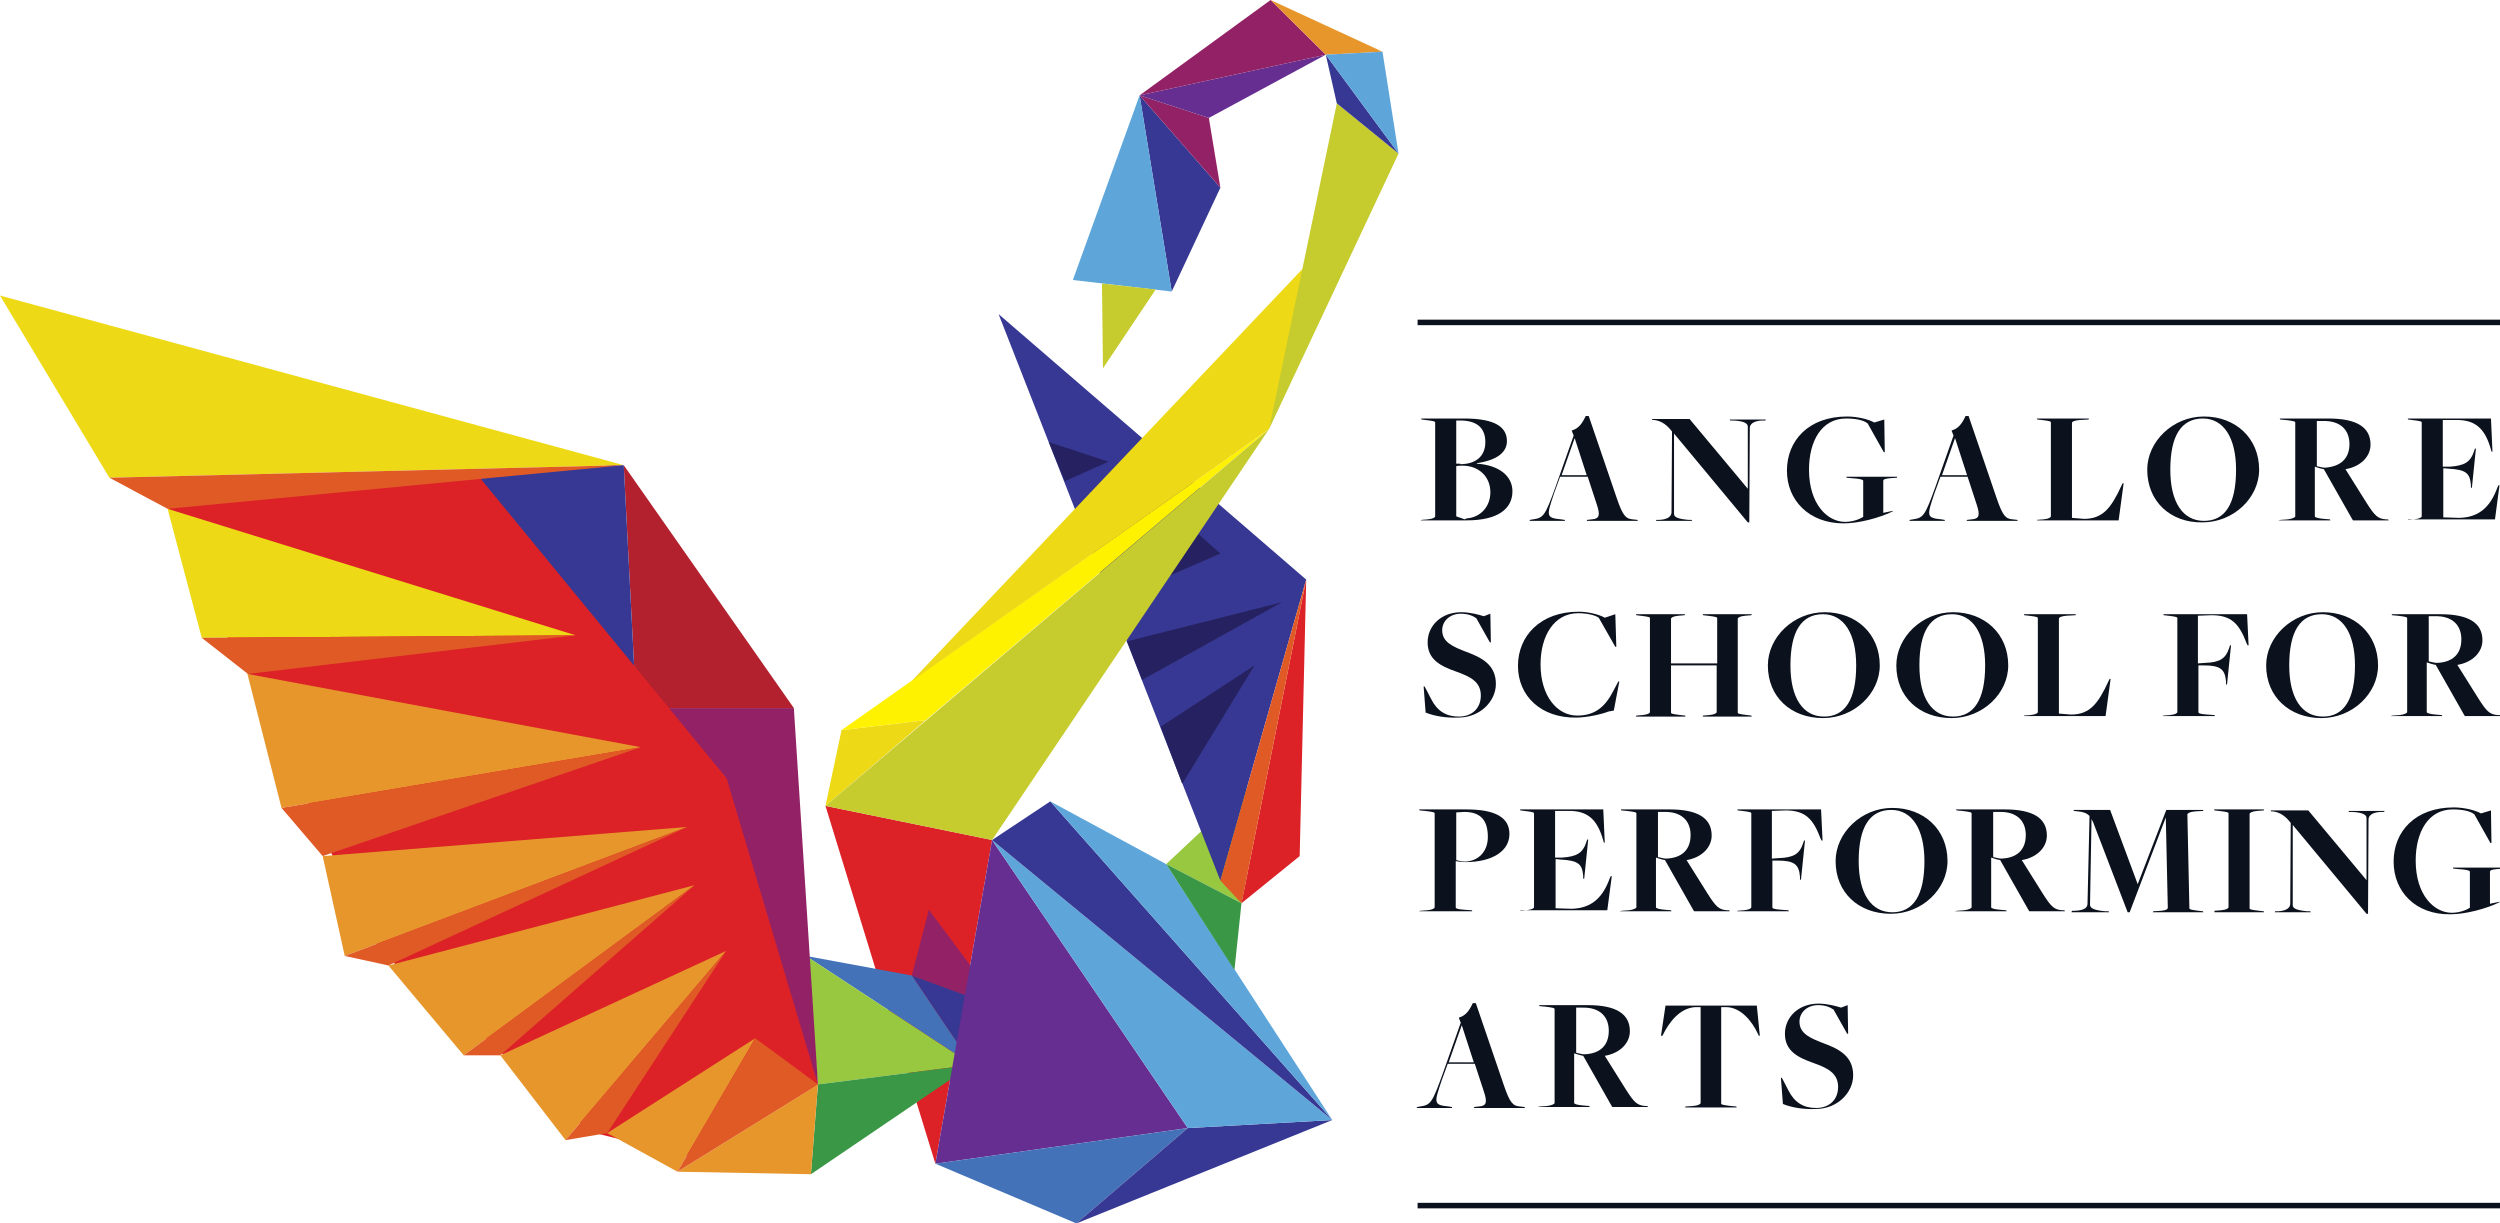 <?xml version="1.0" encoding="utf-8"?>
<!-- Generator: Adobe Illustrator 19.2.1, SVG Export Plug-In . SVG Version: 6.00 Build 0)  -->
<svg version="1.1" id="Layer_1" xmlns="http://www.w3.org/2000/svg" xmlns:xlink="http://www.w3.org/1999/xlink" x="0px" y="0px"
	 viewBox="0 0 498.2 243.8" style="enable-background:new 0 0 498.2 243.8;" xml:space="preserve">
<style type="text/css">
	.st0{fill:#97C83F;}
	.st1{fill:#DC2127;}
	.st2{fill:#922265;}
	.st3{fill:#363893;}
	.st4{fill:#4372B8;}
	.st5{fill:#3A9745;}
	.st6{fill:#B2212D;}
	.st7{fill:#EDD915;}
	.st8{fill:#E7962B;}
	.st9{fill:#E05A26;}
	.st10{fill:#662E91;}
	.st11{fill:#5EA6DA;}
	.st12{fill:#FFF200;}
	.st13{fill:#C6CB2E;}
	.st14{fill:#262262;}
	.st15{clip-path:url(#SVGID_2_);fill:#0B121D;}
</style>
<polygon class="st0" points="232.4,172.2 247.4,180 252.3,153.5 "/>
<polygon class="st1" points="197.7,167.4 186.4,231.9 164.5,160.6 "/>
<polygon class="st2" points="185.1,181.3 181.7,194.4 200,201.3 "/>
<polygon class="st3" points="193.7,212.2 199.9,201.1 181.7,194.4 "/>
<polygon class="st4" points="193.7,212.2 160.6,190.5 181.7,194.4 "/>
<polygon class="st0" points="193.7,212.2 163,216.1 160.6,190.5 "/>
<polygon class="st5" points="193.7,212.2 161.6,234 163,216.1 "/>
<polygon class="st2" points="163,216.1 158.2,141.1 126.8,141.1 "/>
<polygon class="st6" points="158.2,141.1 124.3,92.7 126.8,141.1 "/>
<polygon class="st7" points="124.3,92.7 0,58.9 21.8,95.2 "/>
<polygon class="st3" points="89,94.2 126.8,141.1 124.3,92.7 "/>
<polygon class="st1" points="94.8,94.2 144.8,155.1 163,216.1 139,230.9 117.4,225.5 91.9,202.6 76.1,190 64.2,166.4 51.9,138.7 
	44.5,125.5 35.8,108.1 31.9,96.4 "/>
<polygon class="st8" points="135,233.5 161.6,234 163,216.1 "/>
<polygon class="st7" points="33.4,101.4 40.2,127.1 114.7,126.6 "/>
<polygon class="st8" points="127.7,148.9 56.1,161 49.3,134.3 "/>
<polygon class="st8" points="64.3,170.6 68.7,190.5 136.9,164.8 "/>
<polygon class="st8" points="92.4,210.3 138.4,176.4 77.4,192.4 "/>
<polygon class="st8" points="144.7,189.5 112.7,227.2 99.7,210.3 "/>
<polygon class="st8" points="121,225.8 135,233.5 150.5,206.9 "/>
<polygon class="st9" points="21.8,95.2 33.4,101.4 124.3,92.7 "/>
<polygon class="st9" points="40.2,127.1 49.4,134.3 114.7,126.6 "/>
<polygon class="st9" points="56.1,161 64.3,170.6 127.7,148.9 "/>
<polygon class="st9" points="68.7,190.5 77.4,192.4 136.9,164.8 "/>
<polygon class="st9" points="92.4,210.3 99.7,210.3 138.4,176.4 "/>
<polygon class="st9" points="112.7,227.2 121,225.8 144.7,189.5 "/>
<polygon class="st9" points="135,233.5 163,216.1 150.5,206.9 "/>
<polygon class="st10" points="197.7,167.4 236.7,224.8 186.4,231.9 "/>
<polygon class="st4" points="186.4,231.9 214.5,243.8 236.7,224.8 "/>
<polygon class="st3" points="214.5,243.8 265.5,223.2 236.7,224.8 "/>
<polygon class="st11" points="265.5,223.2 197.7,167.4 236.7,224.8 "/>
<polygon class="st3" points="260.3,115.5 199,62.6 243.2,175.5 "/>
<polygon class="st3" points="265.5,223.2 209.3,159.7 197.7,167.4 "/>
<polygon class="st7" points="164.5,160.6 167.7,145.5 184.5,143.5 "/>
<polygon class="st12" points="167.7,145.5 184.5,143.5 252.9,85.5 "/>
<polygon class="st7" points="181.6,135.8 264.2,48.7 252.9,85.5 "/>
<polygon class="st13" points="252.9,85.5 278.7,30.6 266.4,20.6 "/>
<polygon class="st3" points="227.1,19 243.2,37.4 233.5,58.1 "/>
<polygon class="st11" points="227.1,19 233.5,58.1 213.8,55.8 "/>
<polygon class="st2" points="243.2,37.4 240.9,23.5 227.1,19 "/>
<polygon class="st13" points="219.6,56.5 219.8,73.4 230.3,57.7 "/>
<polygon class="st10" points="240.9,23.5 264.2,10.9 227.1,19 "/>
<polygon class="st2" points="227.1,19 253.2,0 264.2,10.9 "/>
<polygon class="st8" points="253.2,0 275.5,10.3 264.2,10.9 "/>
<polygon class="st3" points="264.2,10.9 266.4,20.6 278.7,30.6 "/>
<polygon class="st11" points="264.2,10.9 275.5,10.3 278.7,30.6 "/>
<polygon class="st11" points="209.3,159.7 232.4,172.2 265.5,223.2 "/>
<polygon class="st5" points="232.4,172.2 247.4,180 246,193.3 "/>
<polygon class="st1" points="247.4,180 259,170.6 260.3,115.5 "/>
<polygon class="st9" points="243.2,175.5 247.4,180 260.3,115.5 "/>
<polygon class="st14" points="235.6,156.2 250,132.6 231.3,144.8 "/>
<polygon class="st14" points="227.6,135.5 255.5,120 224.6,127.8 "/>
<polygon class="st14" points="243.2,110.3 232.9,114.8 238.8,106.4 "/>
<polygon class="st14" points="209,88.1 212.2,95.9 220.9,92 "/>
<polygon class="st13" points="197.7,167.4 252.9,85.5 164.5,160.6 "/>
<g>
	<defs>
		<rect id="SVGID_1_" x="-196.4" y="-130.8" width="841.9" height="529.5"/>
	</defs>
	<clipPath id="SVGID_2_">
		<use xlink:href="#SVGID_1_"  style="overflow:visible;"/>
	</clipPath>
	<path class="st15" d="M283.3,103.6l1.2-0.1c1.1-0.1,1.5-0.4,1.5-0.6V84.2c0-0.2-0.2-0.3-1.9-0.5l-0.8-0.1l-0.1-0.2h8.6
		c6.3,0,8.5,1.8,8.5,4.5c0,2.2-1.9,3.8-6,4.4v0.1c4.5,0.3,7.1,2.5,7.1,5.5c0,3.5-2.9,5.8-9.1,5.8h-9.2L283.3,103.6z M291,92.5
		c3,0,5-1.5,5-4.4c0-3-1.9-4.3-5-4.3l-0.8,0v8.6H291z M292.3,103.3c2.8-0.2,4.7-2.4,4.7-5.2c0-3.2-2.4-5.3-5.5-5.3
		c-0.6,0-1,0-1.3,0.1v10l1.7,0.6C291.9,103.4,292.5,103.3,292.3,103.3"/>
	<path class="st15" d="M310.9,95l-1.2,3.3c-1.5,4.5-1.7,4.9,1.4,5.2l0.7,0.1l0.1,0.2h-7.1l0.1-0.2l0.6-0.1c2.1-0.3,2.4-0.7,4.5-6.5
		l3.6-10.2l-0.4-1c1.4-0.4,2.1-1.4,2.8-2.9h0.6l5.6,16.4c1.2,3.5,1.8,4.1,3.2,4.2l0.9,0.1l0.1,0.2h-10.2l0.1-0.2l0.9-0.1
		c1.6-0.1,1.7-0.9,1-3l-1.8-5.5H310.9z M316.2,94.7l-2.4-7.4h0l-2.6,7.4H316.2z"/>
	<path class="st15" d="M333.6,86.4L333.6,86.4v16c0,0.6,0.6,1,2.9,1.2l0.6,0l0.1,0.2H330l0.1-0.2l0.6,0c1.8-0.1,2.4-0.8,2.4-1.5
		l0.1-16.1c-0.9-1.2-2-2.1-3.5-2.3l-0.4,0l-0.1-0.2h7.5l11.6,13.9h0l0-12.4c0-0.6-0.7-1.1-2.9-1.2l-0.6,0l-0.1-0.2h7.2l-0.1,0.2
		l-0.7,0c-1.8,0.1-2.4,0.8-2.4,1.5l-0.1,18.8h-0.3L333.6,86.4z"/>
	<path class="st15" d="M356.1,93.8c0-6,4.3-10.8,12-10.8c2.1,0,4.4,0.6,5.4,1.2l2-0.6l0.1,6.5h-0.2l-3.2-5.7c-0.8-0.7-2.5-1-4.3-1
		c-4.9,0-7.4,4.5-7.4,10.2c0,6.9,3.7,10.4,7.2,10.4c1.6,0,3-0.6,3.6-1v-7.2c0-0.2-0.6-0.4-2.2-0.5l-1.1-0.1l-0.1-0.2h10.2l-0.1,0.2
		l-1.4,0.1c-1.1,0.1-1.3,0.3-1.3,0.5v6.4l1.9-0.4l0,0.1c-2.6,1.3-6.8,2.4-9.8,2.4C360.5,104.3,356.1,99.7,356.1,93.8"/>
	<path class="st15" d="M386.7,95l-1.2,3.3c-1.5,4.5-1.7,4.9,1.4,5.2l0.6,0.1l0.1,0.2h-7.1l0.1-0.2l0.6-0.1c2.1-0.3,2.4-0.7,4.5-6.5
		l3.6-10.2l-0.4-1c1.4-0.4,2.1-1.4,2.8-2.9h0.6l5.6,16.4c1.2,3.5,1.8,4.1,3.2,4.2l0.9,0.1l0.1,0.2h-10.2l0.1-0.2l0.9-0.1
		c1.6-0.1,1.7-0.9,1-3l-1.8-5.5H386.7z M392,94.7l-2.4-7.4h0l-2.6,7.4H392z"/>
	<path class="st15" d="M405.9,103.6l1.3-0.1c1.1-0.1,1.5-0.4,1.5-0.6V84.2c0-0.2-0.1-0.3-1.8-0.5l-0.9-0.1l-0.1-0.2h10.4l-0.1,0.2
		l-1.8,0.1c-1,0.1-1.5,0.3-1.5,0.6v18.9l2.4,0.2c3.7,0,5.4-2.1,7.5-6.7l0.2-0.4h0.2l-1,7.4h-16.2L405.9,103.6z"/>
	<path class="st15" d="M427.9,93.6c0-5.6,5.1-10.6,11.3-10.6c6.3,0,11,4.3,11,10.6c0,5.6-5.1,10.5-11.3,10.5
		C432.5,104.2,427.9,99.9,427.9,93.6 M445.6,93.6c0-6.4-2.5-10.2-6.6-10.2c-4.3,0-6.5,3.4-6.5,10.2c0,6.5,2.5,10.2,6.7,10.2
		C443.4,103.8,445.6,100.5,445.6,93.6"/>
	<path class="st15" d="M454.5,103.6l1.4-0.1c0.9-0.1,1.5-0.4,1.5-0.6V84.2c0-0.2-0.2-0.3-1.9-0.5l-1.1-0.1l-0.1-0.2l9.7,0
		c5.6,0,8.4,1.7,8.4,5.2c0,2.4-2,4.4-5,4.9l4.2,6.7c1.6,2.5,2.2,3.2,3.9,3.3l0.4,0l0.1,0.2h-7.1l-0.3-0.5l-5.5-9.7
		c-0.6-0.1-1.2-0.3-1.8-0.5v9.9c0,0.2,0.6,0.4,1.8,0.5l1.2,0.1l0.1,0.2h-10.4L454.5,103.6z M468.2,88.5c0-2.9-1.9-4.7-5.3-4.6h-1.2
		v9c0.6,0.1,1.1,0.3,1.6,0.3C466.4,93,468.2,91.4,468.2,88.5"/>
	<path class="st15" d="M479.9,103.6l1.1-0.1c1.1-0.1,1.6-0.4,1.6-0.6V84.2c0-0.2-0.2-0.3-1.9-0.5l-0.8-0.1l-0.1-0.2h16.6l0.3,6.6
		h-0.2l-0.1-0.4c-1.2-4.3-3.2-6-7.1-5.9l-2.5,0v9.3h1.4c2.9-0.2,4.1-0.9,4.8-3l0.2-0.6l0.2,0l-0.8,7.8l-0.2,0l0-0.6
		c-0.2-2.4-1.1-3-4.4-3.2l-1.1-0.1v9.8l3.2,0.1c4.2-0.1,6.3-2.5,7.6-6.1l0.2-0.4h0.2l-0.9,6.8h-17.3L479.9,103.6z"/>
	<path class="st15" d="M284.1,142l-0.4-5.2h0.2l1.3,2.5c1.2,2.4,3,3.5,5.5,3.5c2.7,0,4.4-1.7,4.4-4.2c0-2.8-2.2-3.8-5-4.8
		c-3.1-1.1-5.6-2.4-5.6-5.8c0-3.3,2.7-6,6.7-6c1.8,0,3.5,0.5,4.5,0.8l1.3-0.5l0.1,5.7h-0.2l-2.7-4.8c-0.7-0.5-1.7-0.9-3.1-0.9
		c-2.1,0-3.7,1.4-3.7,3.3c0,2.4,2.2,3.3,4.8,4.3c3.3,1.2,5.9,2.7,5.9,6.4c0,3.4-3.1,6.7-7.5,6.7C288.2,143.1,285.8,142.7,284.1,142"
		/>
	<path class="st15" d="M302.5,132.7c0-6,4.5-10.8,12.1-10.8c2,0,4.2,0.6,5.2,1.2l2.1-0.7l0.2,6.5h-0.2l-3.3-5.8
		c-0.7-0.5-2.3-0.9-4.1-0.9c-4.8,0-7.5,4.5-7.5,10.2c0,6.3,3.3,10.2,7.3,10.2c3.6,0,5.6-1.8,7.2-4.9l1-1.9h0.2l-1.1,5.8l-1.1,0.2
		c-1.2,0.5-4.2,1.2-6.4,1.2C307.1,143.1,302.5,138.7,302.5,132.7"/>
	<path class="st15" d="M326.1,142.6l1.2-0.1c1.1-0.1,1.5-0.4,1.5-0.6v-18.7c0-0.2-0.2-0.3-1.9-0.5l-0.8-0.1l-0.1-0.2h9.8l-0.1,0.2
		l-1.2,0.1c-1.1,0.1-1.5,0.4-1.5,0.6v8.9h9.2v-9c0-0.2-0.2-0.3-1.9-0.5l-0.9-0.1l-0.1-0.2h9.8l-0.1,0.2l-1.2,0.1
		c-1.1,0.1-1.5,0.4-1.5,0.6V142c0,0.2,0.2,0.3,1.9,0.5l0.8,0.1l0.1,0.2h-9.8l0.1-0.2l1.2-0.1c1.1-0.1,1.5-0.4,1.5-0.6v-9.3H333v9.4
		c0,0.2,0.2,0.3,1.9,0.5l0.9,0.1l0.1,0.2H326L326.1,142.6z"/>
	<path class="st15" d="M352.3,132.6c0-5.6,5.1-10.6,11.3-10.6c6.3,0,11,4.3,11,10.6c0,5.6-5.1,10.5-11.3,10.5
		C356.9,143.1,352.3,138.9,352.3,132.6 M369.9,132.6c0-6.4-2.5-10.2-6.6-10.2c-4.3,0-6.5,3.4-6.5,10.2c0,6.5,2.5,10.2,6.7,10.2
		C367.7,142.8,369.9,139.4,369.9,132.6"/>
	<path class="st15" d="M377.9,132.6c0-5.6,5.1-10.6,11.3-10.6c6.3,0,11,4.3,11,10.6c0,5.6-5.1,10.5-11.3,10.5
		C382.5,143.1,377.9,138.9,377.9,132.6 M395.6,132.6c0-6.4-2.5-10.2-6.6-10.2c-4.3,0-6.5,3.4-6.5,10.2c0,6.5,2.5,10.2,6.7,10.2
		C393.4,142.8,395.6,139.4,395.6,132.6"/>
	<path class="st15" d="M403.3,142.6l1.3-0.1c1.1-0.1,1.5-0.4,1.5-0.6v-18.7c0-0.2-0.1-0.3-1.8-0.5l-0.9-0.1l-0.1-0.2h10.4l-0.1,0.2
		l-1.8,0.1c-1,0.1-1.5,0.3-1.5,0.6v18.9l2.4,0.2c3.7,0,5.4-2.1,7.5-6.7l0.2-0.4h0.2l-1,7.4h-16.2L403.3,142.6z"/>
	<path class="st15" d="M431.1,142.6l1.3-0.1c1.1-0.1,1.5-0.4,1.5-0.6v-18.7c0-0.2-0.1-0.3-1.8-0.5l-0.9-0.1l-0.1-0.2h16.7l0.3,6.2
		h-0.2l-0.2-0.4c-1.5-4-3.1-5.6-7-5.6l-2.7,0.1v9.5l1.4-0.1c2.9-0.1,4.1-0.8,4.8-2.9l0.2-0.6l0.2,0l-0.8,7.8l-0.2,0l0-0.6
		c-0.2-2.4-1.1-3.2-4.4-3.2l-1.1,0v9.3c0,0.2,0.2,0.4,1.8,0.5l1.4,0.1l0.1,0.2H431L431.1,142.6z"/>
	<path class="st15" d="M451.6,132.6c0-5.6,5.1-10.6,11.3-10.6c6.3,0,11,4.3,11,10.6c0,5.6-5.1,10.5-11.3,10.5
		C456.3,143.1,451.6,138.9,451.6,132.6 M469.3,132.6c0-6.4-2.5-10.2-6.6-10.2c-4.3,0-6.5,3.4-6.5,10.2c0,6.5,2.5,10.2,6.7,10.2
		C467.1,142.8,469.3,139.4,469.3,132.6"/>
	<path class="st15" d="M476.8,142.6l1.4-0.1c0.9-0.1,1.5-0.4,1.5-0.6v-18.7c0-0.2-0.2-0.3-1.9-0.5l-1.1-0.1l-0.1-0.2l9.7,0
		c5.6,0,8.4,1.7,8.4,5.2c0,2.4-2,4.4-5,4.9l4.2,6.7c1.6,2.5,2.2,3.2,3.9,3.3l0.4,0l0.1,0.2h-7.1l-0.3-0.5l-5.5-9.7
		c-0.6-0.1-1.2-0.3-1.8-0.5v9.9c0,0.2,0.6,0.4,1.8,0.5l1.2,0.1l0.1,0.2h-10.4L476.8,142.6z M490.5,127.4c0-2.9-1.9-4.7-5.3-4.6H484
		v9c0.6,0.1,1.1,0.3,1.6,0.3C488.7,132,490.5,130.4,490.5,127.4"/>
	<path class="st15" d="M283,181.5l1.4-0.1c1.1-0.1,1.5-0.4,1.5-0.6v-18.7c0-0.2-0.2-0.3-1.9-0.5l-1.1-0.1l-0.1-0.2h9.4
		c5.8,0,8.6,1.6,8.6,4.9c0,3.4-3.4,5.6-8.8,5.6c-0.7,0-1.4-0.1-1.9-0.2v9.2c0,0.2,0.2,0.4,1.8,0.5l1.4,0.1l0.1,0.2h-10.6L283,181.5z
		 M296.5,166.8c0-3.3-1.4-5-4.7-5l-1.6,0.1v9.5c0.5,0.1,0.9,0.3,1.8,0.3C294.6,171.6,296.5,169.7,296.5,166.8"/>
	<path class="st15" d="M303,181.5l1.1-0.1c1.1-0.1,1.6-0.4,1.6-0.6v-18.7c0-0.2-0.2-0.3-1.9-0.5l-0.8-0.1l-0.1-0.2h16.6l0.3,6.6
		h-0.2l-0.1-0.4c-1.2-4.3-3.2-6-7.1-5.9l-2.5,0v9.3h1.4c2.9-0.2,4.1-0.9,4.8-3l0.2-0.6l0.2,0l-0.8,7.8l-0.2,0l0-0.6
		c-0.2-2.4-1.1-3-4.4-3.2l-1.1-0.1v9.8l3.2,0.1c4.2-0.1,6.3-2.5,7.6-6.1l0.2-0.4h0.2l-0.9,6.8h-17.3L303,181.5z"/>
	<path class="st15" d="M323.2,181.5l1.4-0.1c0.9-0.1,1.5-0.4,1.5-0.6v-18.7c0-0.2-0.2-0.3-1.9-0.5l-1.1-0.1l-0.1-0.2l9.7,0
		c5.6,0,8.4,1.7,8.4,5.2c0,2.4-2,4.4-5,4.9l4.2,6.7c1.6,2.5,2.2,3.2,3.9,3.3l0.4,0l0.1,0.2h-7.1l-0.3-0.5l-5.5-9.7
		c-0.6-0.1-1.2-0.3-1.8-0.5v9.9c0,0.2,0.6,0.4,1.8,0.5l1.2,0.1l0.1,0.2h-10.4L323.2,181.5z M336.9,166.4c0-2.9-1.9-4.7-5.3-4.6h-1.2
		v9c0.6,0.1,1.1,0.3,1.6,0.3C335.1,171,336.9,169.4,336.9,166.4"/>
	<path class="st15" d="M346.2,181.5l1.3-0.1c1.1-0.1,1.5-0.4,1.5-0.6v-18.7c0-0.2-0.1-0.3-1.8-0.5l-0.9-0.1l-0.1-0.2h16.7l0.3,6.2
		H363l-0.2-0.4c-1.5-4-3.1-5.6-7-5.6l-2.7,0.1v9.5l1.4-0.1c2.9-0.1,4.1-0.8,4.8-2.9l0.2-0.6l0.2,0l-0.8,7.8l-0.2,0l0-0.6
		c-0.2-2.4-1.1-3.2-4.4-3.2l-1.1,0v9.3c0,0.2,0.2,0.4,1.8,0.5l1.4,0.1l0.1,0.2h-10.3L346.2,181.5z"/>
	<path class="st15" d="M365.8,171.6c0-5.6,5.1-10.6,11.3-10.6c6.3,0,11,4.3,11,10.6c0,5.6-5.1,10.5-11.3,10.5
		C370.4,182.1,365.8,177.9,365.8,171.6 M383.5,171.6c0-6.4-2.5-10.2-6.6-10.2c-4.3,0-6.5,3.4-6.5,10.2c0,6.5,2.5,10.2,6.7,10.2
		C381.3,181.8,383.5,178.4,383.5,171.6"/>
	<path class="st15" d="M390,181.5l1.4-0.1c0.9-0.1,1.5-0.4,1.5-0.6v-18.7c0-0.2-0.2-0.3-1.9-0.5l-1.1-0.1l-0.1-0.2l9.7,0
		c5.6,0,8.4,1.7,8.4,5.2c0,2.4-2,4.4-5,4.9l4.2,6.7c1.6,2.5,2.2,3.2,3.9,3.3l0.4,0l0.1,0.2h-7.1l-0.3-0.5l-5.5-9.7
		c-0.6-0.1-1.2-0.3-1.8-0.5v9.9c0,0.2,0.6,0.4,1.8,0.5l1.2,0.1l0.1,0.2h-10.4L390,181.5z M403.7,166.4c0-2.9-1.9-4.7-5.3-4.6h-1.2v9
		c0.6,0.1,1.1,0.3,1.6,0.3C401.9,171,403.7,169.4,403.7,166.4"/>
	<path class="st15" d="M412.9,181.5l0.6,0c2.2-0.1,2.5-0.8,2.5-1.5l0.4-17.4c-0.6-0.6-1.3-0.8-2.2-0.9l-0.9-0.1l-0.1-0.2h7.3
		l5.5,14.8h0l5.7-14.8h7.4l-0.1,0.2l-1.6,0.1c-1.1,0.1-1.5,0.4-1.5,0.6l0.4,18.7c0,0.2,0.2,0.3,1.8,0.5l0.9,0.1l0.1,0.2H429l0.1-0.2
		l1.6-0.1c1.1-0.1,1.3-0.4,1.3-0.6l-0.4-18h0l-7.2,18.9H424l-6.9-18c-0.1-0.2-0.3-0.5-0.3-0.6l-0.3,17.1c0,0.6,0.6,1.1,3.1,1.3
		l0.6,0l0.1,0.2h-7.5L412.9,181.5z"/>
	<path class="st15" d="M441.3,181.5l1.3-0.1c1.1-0.1,1.5-0.4,1.5-0.6v-18.7c0-0.2-0.2-0.3-1.9-0.5l-0.9-0.1l-0.1-0.2h10l-0.1,0.2
		l-1.3,0.1c-1.1,0.1-1.5,0.4-1.5,0.6V181c0,0.2,0.2,0.3,1.9,0.5l0.9,0.1l0.1,0.2h-9.9L441.3,181.5z"/>
	<path class="st15" d="M456.9,164.4L456.9,164.4v16c0,0.6,0.7,1,2.9,1.2l0.6,0l0.1,0.2h-7.2l0.1-0.2l0.6,0c1.8-0.1,2.4-0.8,2.4-1.5
		l0.1-16.1c-0.9-1.2-2-2.1-3.5-2.3l-0.4,0l-0.1-0.2h7.5l11.6,13.9h0l0-12.4c0-0.6-0.7-1.1-2.9-1.2l-0.6,0l-0.1-0.2h7.2l-0.1,0.2
		l-0.7,0c-1.8,0.1-2.4,0.8-2.4,1.5l-0.1,18.8h-0.3L456.9,164.4z"/>
	<path class="st15" d="M477,171.7c0-6,4.3-10.8,12-10.8c2.1,0,4.4,0.6,5.4,1.2l2-0.6l0.1,6.5h-0.2l-3.2-5.7c-0.8-0.7-2.5-1-4.3-1
		c-4.9,0-7.4,4.5-7.4,10.2c0,6.9,3.7,10.4,7.2,10.4c1.6,0,3-0.6,3.6-1v-7.2c0-0.2-0.6-0.4-2.2-0.5l-1.1-0.1l-0.1-0.2h10.2l-0.1,0.2
		l-1.4,0.1c-1.1,0.1-1.3,0.3-1.3,0.5v6.4l1.9-0.4l0,0.1c-2.6,1.3-6.8,2.4-9.8,2.4C481.4,182.3,477,177.7,477,171.7"/>
	<path class="st15" d="M288.5,212l-1.2,3.3c-1.5,4.5-1.7,4.9,1.4,5.2l0.6,0.1l0.1,0.2h-7.1l0.1-0.2l0.6-0.1c2.1-0.3,2.4-0.7,4.5-6.5
		l3.6-10.2l-0.4-1c1.4-0.4,2.1-1.4,2.8-2.9h0.6l5.6,16.4c1.2,3.5,1.8,4.1,3.2,4.2l0.9,0.1l0.1,0.2h-10.2l0.1-0.2l0.9-0.1
		c1.6-0.1,1.7-0.9,1-3l-1.8-5.5H288.5z M293.7,211.7l-2.4-7.4h0l-2.6,7.4H293.7z"/>
	<path class="st15" d="M306.9,220.5l1.4-0.1c0.9-0.1,1.5-0.4,1.5-0.6v-18.7c0-0.2-0.2-0.3-1.9-0.5l-1.1-0.1l-0.1-0.2l9.7,0
		c5.6,0,8.4,1.7,8.4,5.2c0,2.4-2,4.4-5,4.9l4.2,6.7c1.6,2.5,2.2,3.2,3.9,3.3l0.4,0l0.1,0.2h-7.1l-0.3-0.5l-5.5-9.7
		c-0.6-0.1-1.2-0.3-1.8-0.5v9.9c0,0.2,0.6,0.4,1.8,0.5l1.2,0.1l0.1,0.2h-10.4L306.9,220.5z M320.6,205.4c0-2.9-1.9-4.7-5.3-4.6h-1.2
		v9c0.6,0.1,1.1,0.3,1.6,0.3C318.8,210,320.6,208.4,320.6,205.4"/>
	<path class="st15" d="M335.9,220.5l1.5-0.1c1.1-0.1,1.5-0.4,1.5-0.6v-19.1h-1.1c-3.2,0.2-5.3,3.3-6.3,5.3l-0.2,0.4H331l0.9-6h18.2
		l0.6,6h-0.2l-0.2-0.4c-1.1-2.4-3.3-5.2-6.2-5.3H343v19.2c0,0.2,0.2,0.3,1.9,0.5l1.1,0.1l0.1,0.2h-10.3L335.9,220.5z"/>
	<path class="st15" d="M355.3,220l-0.4-5.2h0.2l1.3,2.5c1.2,2.4,3,3.5,5.5,3.5c2.7,0,4.4-1.7,4.4-4.2c0-2.8-2.2-3.8-5-4.8
		c-3.1-1.1-5.6-2.4-5.6-5.8c0-3.3,2.7-6,6.7-6c1.8,0,3.5,0.5,4.5,0.8l1.3-0.5l0.1,5.7h-0.2l-2.7-4.8c-0.7-0.5-1.7-0.9-3.1-0.9
		c-2.1,0-3.7,1.4-3.7,3.3c0,2.4,2.2,3.3,4.8,4.3c3.3,1.2,5.9,2.7,5.9,6.4c0,3.4-3.1,6.7-7.5,6.7C359.3,221.1,357,220.7,355.3,220"/>
	<rect x="282.5" y="63.7" class="st15" width="216.6" height="1.1"/>
	<rect x="282.5" y="239.7" class="st15" width="216.6" height="1.1"/>
</g>
</svg>
